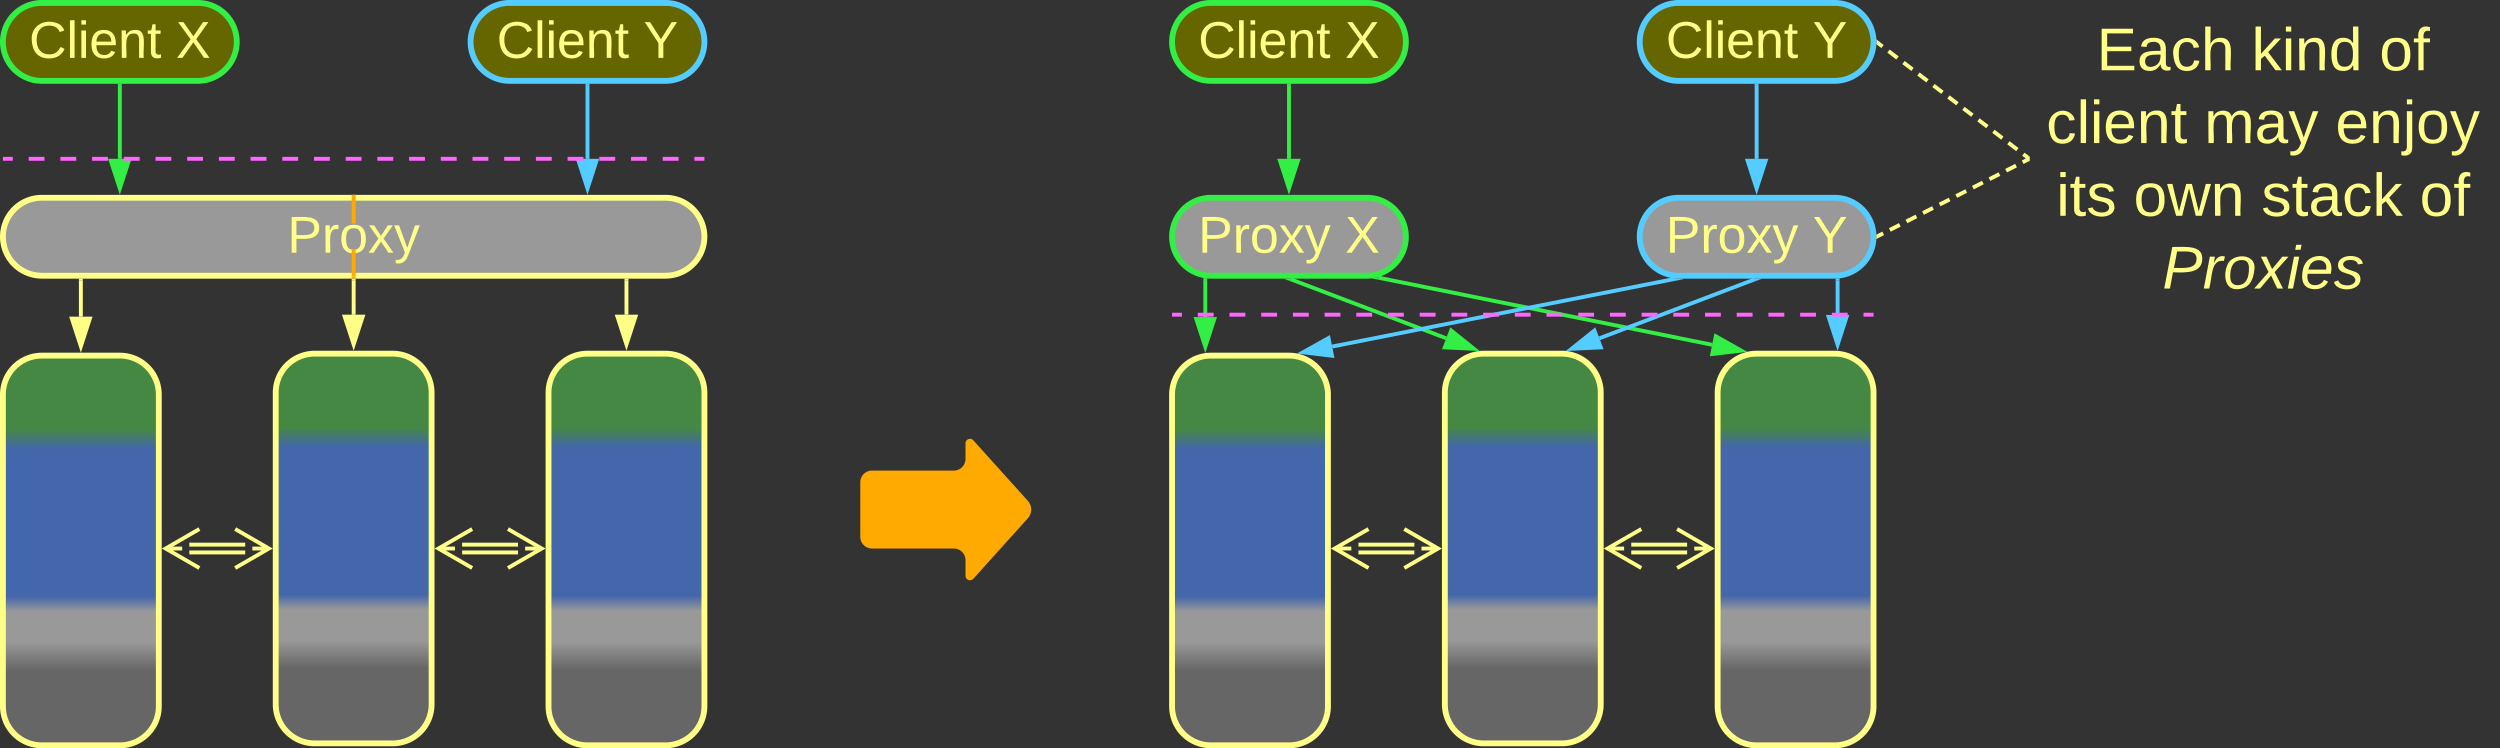 <svg xmlns="http://www.w3.org/2000/svg" xmlns:xlink="http://www.w3.org/1999/xlink" xmlns:lucid="lucid" width="1283" height="384"><rect width="100%" height="100%" fill="#333333" stroke="none"/><g transform="translate(-158.5 -418.5)" lucid:page-tab-id="0_0"><path d="M600 666a6 6 0 0 1 6-6h42a6 6 0 0 0 6-6v-8a2.3 2.3 0 0 1 4-1.54l28 31.08a6.67 6.67 0 0 1 0 8.92l-28 31.08a2.3 2.3 0 0 1-4-1.54v-8a6 6 0 0 0-6-6h-42a6 6 0 0 1-6-6z" fill="#fa0"/><path d="M1200 426a6 6 0 0 1 6-6h228a6 6 0 0 1 6 6v148a6 6 0 0 1-6 6h-228a6 6 0 0 1-6-6z" stroke="#ff8" stroke-opacity="0" stroke-width="3" fill="#999" fill-opacity="0"/><use xlink:href="#a" transform="matrix(1,0,0,1,1205,425) translate(29.488 29.576)"/><use xlink:href="#b" transform="matrix(1,0,0,1,1205,425) translate(108.994 29.576)"/><use xlink:href="#c" transform="matrix(1,0,0,1,1205,425) translate(174.586 29.576)"/><use xlink:href="#d" transform="matrix(1,0,0,1,1205,425) translate(3.691 66.91)"/><use xlink:href="#e" transform="matrix(1,0,0,1,1205,425) translate(84.753 66.91)"/><use xlink:href="#f" transform="matrix(1,0,0,1,1205,425) translate(152.074 66.91)"/><use xlink:href="#g" transform="matrix(1,0,0,1,1205,425) translate(8.79 104.243)"/><use xlink:href="#h" transform="matrix(1,0,0,1,1205,425) translate(48.457 104.243)"/><use xlink:href="#i" transform="matrix(1,0,0,1,1205,425) translate(114.049 104.243)"/><use xlink:href="#c" transform="matrix(1,0,0,1,1205,425) translate(195.284 104.243)"/><use xlink:href="#j" transform="matrix(1,0,0,1,1205,425) translate(63.235 141.576)"/><path d="M760 621a20 20 0 0 1 20-20h40a20 20 0 0 1 20 20v160a20 20 0 0 1-20 20h-40a20 20 0 0 1-20-20z" stroke="#ff8" stroke-width="3" fill="url(#k)"/><path d="M900 620a20 20 0 0 1 20-20h40a20 20 0 0 1 20 20v160a20 20 0 0 1-20 20h-40a20 20 0 0 1-20-20z" stroke="#ff8" stroke-width="3" fill="url(#l)"/><path d="M1040 620a20 20 0 0 1 20-20h40a20 20 0 0 1 20 20v161a20 20 0 0 1-20 20h-40a20 20 0 0 1-20-20z" stroke="#ff8" stroke-width="3" fill="url(#m)"/><path d="M884.34 702h-28.68M884.34 698h-28.68M879.18 690l17.32 10-17.32 10m17.32-10H888M860.82 710l-17.32-10 17.32-10m-17.32 10h8.5M1024.34 702h-28.68M1024.34 698h-28.68M1019.18 690l17.32 10-17.32 10m17.32-10h-8.5M1000.82 710l-17.32-10 17.32-10m-17.32 10h8.5" stroke="#ff8" stroke-width="2" fill="none"/><path d="M160 621a20 20 0 0 1 20-20h40a20 20 0 0 1 20 20v160a20 20 0 0 1-20 20h-40a20 20 0 0 1-20-20z" stroke="#ff8" stroke-width="3" fill="url(#n)"/><path d="M300 620a20 20 0 0 1 20-20h40a20 20 0 0 1 20 20v160a20 20 0 0 1-20 20h-40a20 20 0 0 1-20-20z" stroke="#ff8" stroke-width="3" fill="url(#o)"/><path d="M440 620a20 20 0 0 1 20-20h40a20 20 0 0 1 20 20v161a20 20 0 0 1-20 20h-40a20 20 0 0 1-20-20z" stroke="#ff8" stroke-width="3" fill="url(#p)"/><path d="M160 540a20 20 0 0 1 20-20h320a20 20 0 0 1 20 20 20 20 0 0 1-20 20H180a20 20 0 0 1-20-20z" stroke="#ff8" stroke-width="3" fill="#999"/><use xlink:href="#q" transform="matrix(1,0,0,1,165,525) translate(140.968 23.208)"/><path d="M284.34 702h-28.68M284.34 698h-28.68M279.18 690l17.32 10-17.32 10m17.32-10H288M260.82 710l-17.32-10 17.32-10m-17.32 10h8.5M424.34 702h-28.68M424.34 698h-28.68M419.18 690l17.32 10-17.32 10m17.32-10H428M400.82 710l-17.32-10 17.32-10m-17.32 10h8.5" stroke="#ff8" stroke-width="2" fill="none"/><path d="M160 440a20 20 0 0 1 20-20h80a20 20 0 0 1 20 20 20 20 0 0 1-20 20h-80a20 20 0 0 1-20-20z" stroke="#3e4" stroke-width="3" fill="#660"/><use xlink:href="#r" transform="matrix(1,0,0,1,165,425) translate(8.449 23.208)"/><use xlink:href="#s" transform="matrix(1,0,0,1,165,425) translate(83.783 23.208)"/><path d="M220 500v-37.5" stroke="#3e4" stroke-width="2" fill="none"/><path d="M220 515.26L215.36 501h9.27z" stroke="#3e4" stroke-width="2" fill="#3e4"/><path d="M220.97 462.53h-1.94v-1.03h1.94z" stroke="#3e4" stroke-width=".05" fill="#3e4"/><path d="M340 580v-17.5" stroke="#ff8" stroke-width="2" fill="none"/><path d="M340 595.26L335.37 581h9.26z" stroke="#ff8" stroke-width="2" fill="#ff8"/><path d="M340.98 562.53h-1.96v-1.03h1.96z" stroke="#ff8" stroke-width=".05" fill="#ff8"/><path d="M1122.3 440.6l2.3 1.77m3.08 2.35l4.62 3.53m3.07 2.35l4.62 3.53m3.06 2.35l4.62 3.53m3.08 2.36l4.6 3.52m3.1 2.36l4.6 3.52m3.08 2.36l4.6 3.52m3.1 2.35l4.6 3.52m3.08 2.35l4.6 3.53m3.1 2.35l4.6 3.53m3.08 2.35l2.3 1.76" stroke="#ff8" stroke-width="2" fill="none"/><path d="M1122.9 439.85l-1.17 1.55-.32-.24.1-1.16-.1-1.3zM1200 498.77v2.46l-1.4-1.08 1.18-1.55z" stroke="#ff8" stroke-width=".05" fill="#ff8"/><path d="M400 440a20 20 0 0 1 20-20h80a20 20 0 0 1 20 20 20 20 0 0 1-20 20h-80a20 20 0 0 1-20-20z" stroke="#5cf" stroke-width="3" fill="#660"/><use xlink:href="#r" transform="matrix(1,0,0,1,405,425) translate(8.449 23.208)"/><use xlink:href="#t" transform="matrix(1,0,0,1,405,425) translate(83.783 23.208)"/><path d="M460 500v-37.5" stroke="#5cf" stroke-width="2" fill="none"/><path d="M460 515.26L455.37 501h9.26z" stroke="#5cf" stroke-width="2" fill="#5cf"/><path d="M460.98 462.53h-1.96v-1.03h1.96z" stroke="#5cf" stroke-width=".05" fill="#5cf"/><path d="M200 581v-18.5" stroke="#ff8" stroke-width="2" fill="none"/><path d="M200 596.26L195.37 582h9.26z" stroke="#ff8" stroke-width="2" fill="#ff8"/><path d="M200.97 562.53h-1.94v-1.03h1.94z" stroke="#ff8" stroke-width=".05" fill="#ff8"/><path d="M480 580v-17.5" stroke="#ff8" stroke-width="2" fill="none"/><path d="M480 595.26L475.37 581h9.27z" stroke="#ff8" stroke-width="2" fill="#ff8"/><path d="M480.98 562.53h-1.95v-1.03h1.95z" stroke="#ff8" stroke-width=".05" fill="#ff8"/><path d="M760 540a20 20 0 0 1 20-20h80a20 20 0 0 1 20 20 20 20 0 0 1-20 20h-80a20 20 0 0 1-20-20z" stroke="#3e4" stroke-width="3" fill="#999"/><use xlink:href="#u" transform="matrix(1,0,0,1,765,525) translate(8.375 23.208)"/><use xlink:href="#s" transform="matrix(1,0,0,1,765,525) translate(83.857 23.208)"/><path d="M1000 540a20 20 0 0 1 20-20h80a20 20 0 0 1 20 20 20 20 0 0 1-20 20h-80a20 20 0 0 1-20-20z" stroke="#5cf" stroke-width="3" fill="#999"/><use xlink:href="#u" transform="matrix(1,0,0,1,1005,525) translate(8.375 23.208)"/><use xlink:href="#t" transform="matrix(1,0,0,1,1005,525) translate(83.857 23.208)"/><path d="M760 440a20 20 0 0 1 20-20h80a20 20 0 0 1 20 20 20 20 0 0 1-20 20h-80a20 20 0 0 1-20-20z" stroke="#3e4" stroke-width="3" fill="#660"/><use xlink:href="#r" transform="matrix(1,0,0,1,765,425) translate(8.449 23.208)"/><use xlink:href="#s" transform="matrix(1,0,0,1,765,425) translate(83.783 23.208)"/><path d="M820 500v-37.5" stroke="#3e4" stroke-width="2" fill="none"/><path d="M820 515.26L815.37 501h9.26z" stroke="#3e4" stroke-width="2" fill="#3e4"/><path d="M820.98 462.53H819v-1.03H821z" stroke="#3e4" stroke-width=".05" fill="#3e4"/><path d="M1000 440a20 20 0 0 1 20-20h80a20 20 0 0 1 20 20 20 20 0 0 1-20 20h-80a20 20 0 0 1-20-20z" stroke="#5cf" stroke-width="3" fill="#660"/><use xlink:href="#r" transform="matrix(1,0,0,1,1005,425) translate(8.449 23.208)"/><use xlink:href="#t" transform="matrix(1,0,0,1,1005,425) translate(83.783 23.208)"/><path d="M1060 500v-37.5" stroke="#5cf" stroke-width="2" fill="none"/><path d="M1060 515.26l-4.63-14.26h9.27z" stroke="#5cf" stroke-width="2" fill="#5cf"/><path d="M1060.97 462.53h-1.94v-1.03h1.94z" stroke="#5cf" stroke-width=".05" fill="#5cf"/><path d="M777.06 581.23v-18.96" stroke="#3e4" stroke-width="2" fill="none"/><path d="M777.06 596.5l-4.64-14.27h9.27z" stroke="#3e4" stroke-width="2" fill="#3e4"/><path d="M776.64 561.24l1.4.1v.96h-1.96v-1.2z" stroke="#3e4" stroke-width=".05" fill="#3e4"/><path d="M1101.56 580.12v-17.74" stroke="#5cf" stroke-width="2" fill="none"/><path d="M1101.56 595.38l-4.64-14.26h9.27z" stroke="#5cf" stroke-width="2" fill="#5cf"/><path d="M1102.53 562.4h-1.95v-.94l1.95-.16z" stroke="#5cf" stroke-width=".05" fill="#5cf"/><path d="M900.67 592.1l-79.74-30.25" stroke="#3e4" stroke-width="2" fill="none"/><path d="M914.95 597.5l-15-.72 3.3-8.66z" stroke="#3e4" stroke-width="2" fill="#3e4"/><path d="M820.6 562.77l-3.35-1.27h3.85z" stroke="#3e4" stroke-width=".05" fill="#3e4"/><path d="M1037.16 595.44l-171.2-34.4" stroke="#3e4" stroke-width="2" fill="none"/><path d="M1052.13 598.44l-14.9 1.74 1.82-9.1z" stroke="#3e4" stroke-width="2" fill="#3e4"/><path d="M865.78 562l-3.45-.68 1.03-.08 2.7-.65z" stroke="#3e4" stroke-width=".05" fill="#3e4"/><path d="M979.33 592.1l79.74-30.25" stroke="#5cf" stroke-width="2" fill="none"/><path d="M965.05 597.5l11.7-9.38 3.28 8.66z" stroke="#5cf" stroke-width="2" fill="#5cf"/><path d="M1059.4 562.77l-.5-1.27h3.85z" stroke="#5cf" stroke-width=".05" fill="#5cf"/><path d="M842.17 596.34l175.9-34.72" stroke="#5cf" stroke-width="2" fill="none"/><path d="M827.2 599.3l13.1-7.32 1.8 9.1z" stroke="#5cf" stroke-width="2" fill="#5cf"/><path d="M1019.94 561.5h2.18l.06.3-3.95.8-.25-1.25z" stroke="#5cf" stroke-width=".05" fill="#5cf"/><path d="M161 500h4.07m8.14 0h8.14m8.14 0h8.13m8.15 0h8.14m8.12 0h8.14m8.13 0h8.13m8.14 0h8.13m8.14 0h8.14m8.13 0h8.15m8.14 0h8.12m8.14 0h8.13m8.13 0h8.14m8.13 0h8.14m8.14 0h8.13m8.15 0h8.14m8.12 0h8.14m8.13 0h8.13m8.14 0h8.13m8.14 0h8.14m8.13 0h8.15m8.14 0h8.12m8.14 0h8.13m8.13 0H519M161.03 500H160M518.97 500H520M761 580h4.07m8.13 0h8.14m8.14 0h8.13m8.15 0h8.14m8.12 0h8.14m8.13 0h8.13m8.14 0h8.13m8.14 0h8.14m8.13 0h8.15m8.14 0h8.12m8.14 0h8.13m8.13 0h8.14m8.13 0h8.14m8.14 0h8.13m8.15 0h8.14m8.12 0h8.14m8.13 0h8.13m8.14 0h8.13m8.14 0h8.14m8.13 0h8.15m8.14 0h8.12m8.14 0h8.13m8.13 0h4.07M761.03 580H760M1118.97 580h1.03" stroke="#f6f" stroke-width="2" fill="none"/><path d="M1122.4 539.55l2.55-1.3m3.4-1.75l5.13-2.6m3.4-1.74l5.12-2.6m3.4-1.74l5.12-2.6m3.4-1.75l5.13-2.6m3.4-1.74l5.12-2.6m3.4-1.74l5.13-2.62m3.4-1.74l5.12-2.6m3.4-1.74l5.12-2.6m3.4-1.74l2.57-1.3" stroke="#ff8" stroke-width="2" fill="none"/><path d="M1122.86 540.4l-1.44.74.1-1.14-.1-1.05.56-.28zM1200 501.1l-.47.23-.9-1.73 1.37-.7z" stroke="#ff8" stroke-width=".05" fill="#ff8"/><path d="M340 519.5v13.67m0 13.66v13.67" stroke="#fa0" stroke-width="2" fill="none"/><path d="M340.98 519.53h-1.96v-1.03h1.96z" stroke="#fa0" stroke-width=".05" fill="#fa0"/><path d="M340 560.47v1.03" stroke="#fa0" stroke-width="2" fill="none"/><defs><path d="M30 0v-248h187v28H63v79h144v27H63v87h162V0H30" id="v" fill="#ff8"/><path d="M141-36C126-15 110 5 73 4 37 3 15-17 15-53c-1-64 63-63 125-63 3-35-9-54-41-54-24 1-41 7-42 31l-33-3c5-37 33-52 76-52 45 0 72 20 72 64v82c-1 20 7 32 28 27v20c-31 9-61-2-59-35zM48-53c0 20 12 33 32 33 41-3 63-29 60-74-43 2-92-5-92 41" id="w" fill="#ff8"/><path d="M96-169c-40 0-48 33-48 73s9 75 48 75c24 0 41-14 43-38l32 2c-6 37-31 61-74 61-59 0-76-41-82-99-10-93 101-131 147-64 4 7 5 14 7 22l-32 3c-4-21-16-35-41-35" id="x" fill="#ff8"/><path d="M106-169C34-169 62-67 57 0H25v-261h32l-1 103c12-21 28-36 61-36 89 0 53 116 60 194h-32v-121c2-32-8-49-39-48" id="y" fill="#ff8"/><g id="a"><use transform="matrix(0.086,0,0,0.086,0,0)" xlink:href="#v"/><use transform="matrix(0.086,0,0,0.086,20.741,0)" xlink:href="#w"/><use transform="matrix(0.086,0,0,0.086,38.025,0)" xlink:href="#x"/><use transform="matrix(0.086,0,0,0.086,53.58,0)" xlink:href="#y"/></g><path d="M143 0L79-87 56-68V0H24v-261h32v163l83-92h37l-77 82L181 0h-38" id="z" fill="#ff8"/><path d="M24-231v-30h32v30H24zM24 0v-190h32V0H24" id="A" fill="#ff8"/><path d="M117-194c89-4 53 116 60 194h-32v-121c0-31-8-49-39-48C34-167 62-67 57 0H25l-1-190h30c1 10-1 24 2 32 11-22 29-35 61-36" id="B" fill="#ff8"/><path d="M85-194c31 0 48 13 60 33l-1-100h32l1 261h-30c-2-10 0-23-3-31C134-8 116 4 85 4 32 4 16-35 15-94c0-66 23-100 70-100zm9 24c-40 0-46 34-46 75 0 40 6 74 45 74 42 0 51-32 51-76 0-42-9-74-50-73" id="C" fill="#ff8"/><g id="b"><use transform="matrix(0.086,0,0,0.086,0,0)" xlink:href="#z"/><use transform="matrix(0.086,0,0,0.086,15.556,0)" xlink:href="#A"/><use transform="matrix(0.086,0,0,0.086,22.383,0)" xlink:href="#B"/><use transform="matrix(0.086,0,0,0.086,39.667,0)" xlink:href="#C"/></g><path d="M100-194c62-1 85 37 85 99 1 63-27 99-86 99S16-35 15-95c0-66 28-99 85-99zM99-20c44 1 53-31 53-75 0-43-8-75-51-75s-53 32-53 75 10 74 51 75" id="D" fill="#ff8"/><path d="M101-234c-31-9-42 10-38 44h38v23H63V0H32v-167H5v-23h27c-7-52 17-82 69-68v24" id="E" fill="#ff8"/><g id="c"><use transform="matrix(0.086,0,0,0.086,0,0)" xlink:href="#D"/><use transform="matrix(0.086,0,0,0.086,17.284,0)" xlink:href="#E"/></g><path d="M24 0v-261h32V0H24" id="F" fill="#ff8"/><path d="M100-194c63 0 86 42 84 106H49c0 40 14 67 53 68 26 1 43-12 49-29l28 8c-11 28-37 45-77 45C44 4 14-33 15-96c1-61 26-98 85-98zm52 81c6-60-76-77-97-28-3 7-6 17-6 28h103" id="G" fill="#ff8"/><path d="M59-47c-2 24 18 29 38 22v24C64 9 27 4 27-40v-127H5v-23h24l9-43h21v43h35v23H59v120" id="H" fill="#ff8"/><g id="d"><use transform="matrix(0.086,0,0,0.086,0,0)" xlink:href="#x"/><use transform="matrix(0.086,0,0,0.086,15.556,0)" xlink:href="#F"/><use transform="matrix(0.086,0,0,0.086,22.383,0)" xlink:href="#A"/><use transform="matrix(0.086,0,0,0.086,29.21,0)" xlink:href="#G"/><use transform="matrix(0.086,0,0,0.086,46.494,0)" xlink:href="#B"/><use transform="matrix(0.086,0,0,0.086,63.778,0)" xlink:href="#H"/></g><path d="M210-169c-67 3-38 105-44 169h-31v-121c0-29-5-50-35-48C34-165 62-65 56 0H25l-1-190h30c1 10-1 24 2 32 10-44 99-50 107 0 11-21 27-35 58-36 85-2 47 119 55 194h-31v-121c0-29-5-49-35-48" id="I" fill="#ff8"/><path d="M179-190L93 31C79 59 56 82 12 73V49c39 6 53-20 64-50L1-190h34L92-34l54-156h33" id="J" fill="#ff8"/><g id="e"><use transform="matrix(0.086,0,0,0.086,0,0)" xlink:href="#I"/><use transform="matrix(0.086,0,0,0.086,25.84,0)" xlink:href="#w"/><use transform="matrix(0.086,0,0,0.086,43.123,0)" xlink:href="#J"/></g><path d="M24-231v-30h32v30H24zM-9 49c24 4 33-6 33-30v-209h32V24c2 40-23 58-65 49V49" id="K" fill="#ff8"/><g id="f"><use transform="matrix(0.086,0,0,0.086,0,0)" xlink:href="#G"/><use transform="matrix(0.086,0,0,0.086,17.284,0)" xlink:href="#B"/><use transform="matrix(0.086,0,0,0.086,34.568,0)" xlink:href="#K"/><use transform="matrix(0.086,0,0,0.086,41.395,0)" xlink:href="#D"/><use transform="matrix(0.086,0,0,0.086,58.679,0)" xlink:href="#J"/></g><path d="M135-143c-3-34-86-38-87 0 15 53 115 12 119 90S17 21 10-45l28-5c4 36 97 45 98 0-10-56-113-15-118-90-4-57 82-63 122-42 12 7 21 19 24 35" id="L" fill="#ff8"/><g id="g"><use transform="matrix(0.086,0,0,0.086,0,0)" xlink:href="#A"/><use transform="matrix(0.086,0,0,0.086,6.827,0)" xlink:href="#H"/><use transform="matrix(0.086,0,0,0.086,15.469,0)" xlink:href="#L"/></g><path d="M206 0h-36l-40-164L89 0H53L-1-190h32L70-26l43-164h34l41 164 42-164h31" id="M" fill="#ff8"/><g id="h"><use transform="matrix(0.086,0,0,0.086,0,0)" xlink:href="#D"/><use transform="matrix(0.086,0,0,0.086,17.284,0)" xlink:href="#M"/><use transform="matrix(0.086,0,0,0.086,39.667,0)" xlink:href="#B"/></g><g id="i"><use transform="matrix(0.086,0,0,0.086,0,0)" xlink:href="#L"/><use transform="matrix(0.086,0,0,0.086,15.556,0)" xlink:href="#H"/><use transform="matrix(0.086,0,0,0.086,24.198,0)" xlink:href="#w"/><use transform="matrix(0.086,0,0,0.086,41.481,0)" xlink:href="#x"/><use transform="matrix(0.086,0,0,0.086,57.037,0)" xlink:href="#z"/></g><path d="M238-179c0 84-86 86-175 82L45 0H11l48-248c82 0 179-12 179 69zm-34 1c0-53-64-42-116-43l-19 98c63 0 135 9 135-55" id="N" fill="#ff8"/><path d="M66-151c12-25 30-51 66-40l-6 26C45-176 58-65 38 0H6l36-190h30" id="O" fill="#ff8"/><path d="M30-147c31-64 166-65 159 27C183-49 158 1 86 4 9 8 1-88 30-147zM88-20c53 0 68-48 68-100 0-31-11-51-44-50-52 1-68 46-68 97 0 32 13 53 44 53" id="P" fill="#ff8"/><path d="M124 0L87-78 21 0h-35l86-98-46-92h33l34 74 61-74h37l-83 92 50 98h-34" id="Q" fill="#ff8"/><path d="M50-231l6-30h32l-6 30H50zM6 0l37-190h31L37 0H6" id="R" fill="#ff8"/><path d="M111-194c62-3 86 47 72 106H45c-7 38 6 69 45 68 27-1 43-14 53-32l24 11C152-15 129 4 87 4 38 3 12-23 12-71c0-70 32-119 99-123zm44 81c14-66-71-72-95-28-4 8-8 17-11 28h106" id="S" fill="#ff8"/><path d="M55-144c13 50 104 24 104 88C159 21 15 23 1-39l26-10c6 40 102 42 102-4-13-50-104-23-104-87 0-71 143-71 148-8l-29 4c-5-35-85-37-89 0" id="T" fill="#ff8"/><g id="j"><use transform="matrix(0.086,0,0,0.086,0,0)" xlink:href="#N"/><use transform="matrix(0.086,0,0,0.086,20.741,0)" xlink:href="#O"/><use transform="matrix(0.086,0,0,0.086,31.025,0)" xlink:href="#P"/><use transform="matrix(0.086,0,0,0.086,48.309,0)" xlink:href="#Q"/><use transform="matrix(0.086,0,0,0.086,63.864,0)" xlink:href="#R"/><use transform="matrix(0.086,0,0,0.086,70.691,0)" xlink:href="#S"/><use transform="matrix(0.086,0,0,0.086,87.975,0)" xlink:href="#T"/></g><linearGradient gradientUnits="userSpaceOnUse" id="k" x1="760" y1="801" x2="760" y2="601"><stop offset="19.2%" stop-color="#666"/><stop offset="26.45%" stop-color="#999"/><stop offset="34.29%" stop-color="#999"/><stop offset="38.21%" stop-color="#46a"/><stop offset="76.09%" stop-color="#46a"/><stop offset="81.16%" stop-color="#484"/></linearGradient><linearGradient gradientUnits="userSpaceOnUse" id="l" x1="900" y1="800" x2="900" y2="600"><stop offset="19.2%" stop-color="#666"/><stop offset="26.45%" stop-color="#999"/><stop offset="34.29%" stop-color="#999"/><stop offset="38.21%" stop-color="#46a"/><stop offset="76.09%" stop-color="#46a"/><stop offset="81.16%" stop-color="#484"/></linearGradient><linearGradient gradientUnits="userSpaceOnUse" id="m" x1="1040" y1="801" x2="1040" y2="600"><stop offset="19.2%" stop-color="#666"/><stop offset="26.45%" stop-color="#999"/><stop offset="34.29%" stop-color="#999"/><stop offset="38.21%" stop-color="#46a"/><stop offset="76.09%" stop-color="#46a"/><stop offset="81.16%" stop-color="#484"/></linearGradient><linearGradient gradientUnits="userSpaceOnUse" id="n" x1="160" y1="801" x2="160" y2="601"><stop offset="19.2%" stop-color="#666"/><stop offset="26.45%" stop-color="#999"/><stop offset="34.29%" stop-color="#999"/><stop offset="38.21%" stop-color="#46a"/><stop offset="76.09%" stop-color="#46a"/><stop offset="81.16%" stop-color="#484"/></linearGradient><linearGradient gradientUnits="userSpaceOnUse" id="o" x1="300" y1="800" x2="300" y2="600"><stop offset="19.2%" stop-color="#666"/><stop offset="26.45%" stop-color="#999"/><stop offset="34.29%" stop-color="#999"/><stop offset="38.21%" stop-color="#46a"/><stop offset="76.09%" stop-color="#46a"/><stop offset="81.16%" stop-color="#484"/></linearGradient><linearGradient gradientUnits="userSpaceOnUse" id="p" x1="440" y1="801" x2="440" y2="600"><stop offset="19.2%" stop-color="#666"/><stop offset="26.45%" stop-color="#999"/><stop offset="34.29%" stop-color="#999"/><stop offset="38.21%" stop-color="#46a"/><stop offset="76.09%" stop-color="#46a"/><stop offset="81.16%" stop-color="#484"/></linearGradient><path d="M30-248c87 1 191-15 191 75 0 78-77 80-158 76V0H30v-248zm33 125c57 0 124 11 124-50 0-59-68-47-124-48v98" id="U" fill="#ff8"/><path d="M114-163C36-179 61-72 57 0H25l-1-190h30c1 12-1 29 2 39 6-27 23-49 58-41v29" id="V" fill="#ff8"/><path d="M141 0L90-78 38 0H4l68-98-65-92h35l48 74 47-74h35l-64 92 68 98h-35" id="W" fill="#ff8"/><g id="q"><use transform="matrix(0.074,0,0,0.074,0,0)" xlink:href="#U"/><use transform="matrix(0.074,0,0,0.074,17.778,0)" xlink:href="#V"/><use transform="matrix(0.074,0,0,0.074,26.593,0)" xlink:href="#D"/><use transform="matrix(0.074,0,0,0.074,41.407,0)" xlink:href="#W"/><use transform="matrix(0.074,0,0,0.074,54.741,0)" xlink:href="#J"/></g><path d="M212-179c-10-28-35-45-73-45-59 0-87 40-87 99 0 60 29 101 89 101 43 0 62-24 78-52l27 14C228-24 195 4 139 4 59 4 22-46 18-125c-6-104 99-153 187-111 19 9 31 26 39 46" id="X" fill="#ff8"/><g id="r"><use transform="matrix(0.074,0,0,0.074,0,0)" xlink:href="#X"/><use transform="matrix(0.074,0,0,0.074,19.185,0)" xlink:href="#F"/><use transform="matrix(0.074,0,0,0.074,25.037,0)" xlink:href="#A"/><use transform="matrix(0.074,0,0,0.074,30.889,0)" xlink:href="#G"/><use transform="matrix(0.074,0,0,0.074,45.704,0)" xlink:href="#B"/><use transform="matrix(0.074,0,0,0.074,60.519,0)" xlink:href="#H"/></g><path d="M195 0l-74-108L45 0H8l94-129-87-119h37l69 98 67-98h37l-84 118L233 0h-38" id="Y" fill="#ff8"/><use transform="matrix(0.074,0,0,0.074,0,0)" xlink:href="#Y" id="s"/><path d="M137-103V0h-34v-103L8-248h37l75 118 75-118h37" id="Z" fill="#ff8"/><use transform="matrix(0.074,0,0,0.074,0,0)" xlink:href="#Z" id="t"/><g id="u"><use transform="matrix(0.074,0,0,0.074,0,0)" xlink:href="#U"/><use transform="matrix(0.074,0,0,0.074,17.778,0)" xlink:href="#V"/><use transform="matrix(0.074,0,0,0.074,26.593,0)" xlink:href="#D"/><use transform="matrix(0.074,0,0,0.074,41.407,0)" xlink:href="#W"/><use transform="matrix(0.074,0,0,0.074,54.741,0)" xlink:href="#J"/></g></defs></g></svg>